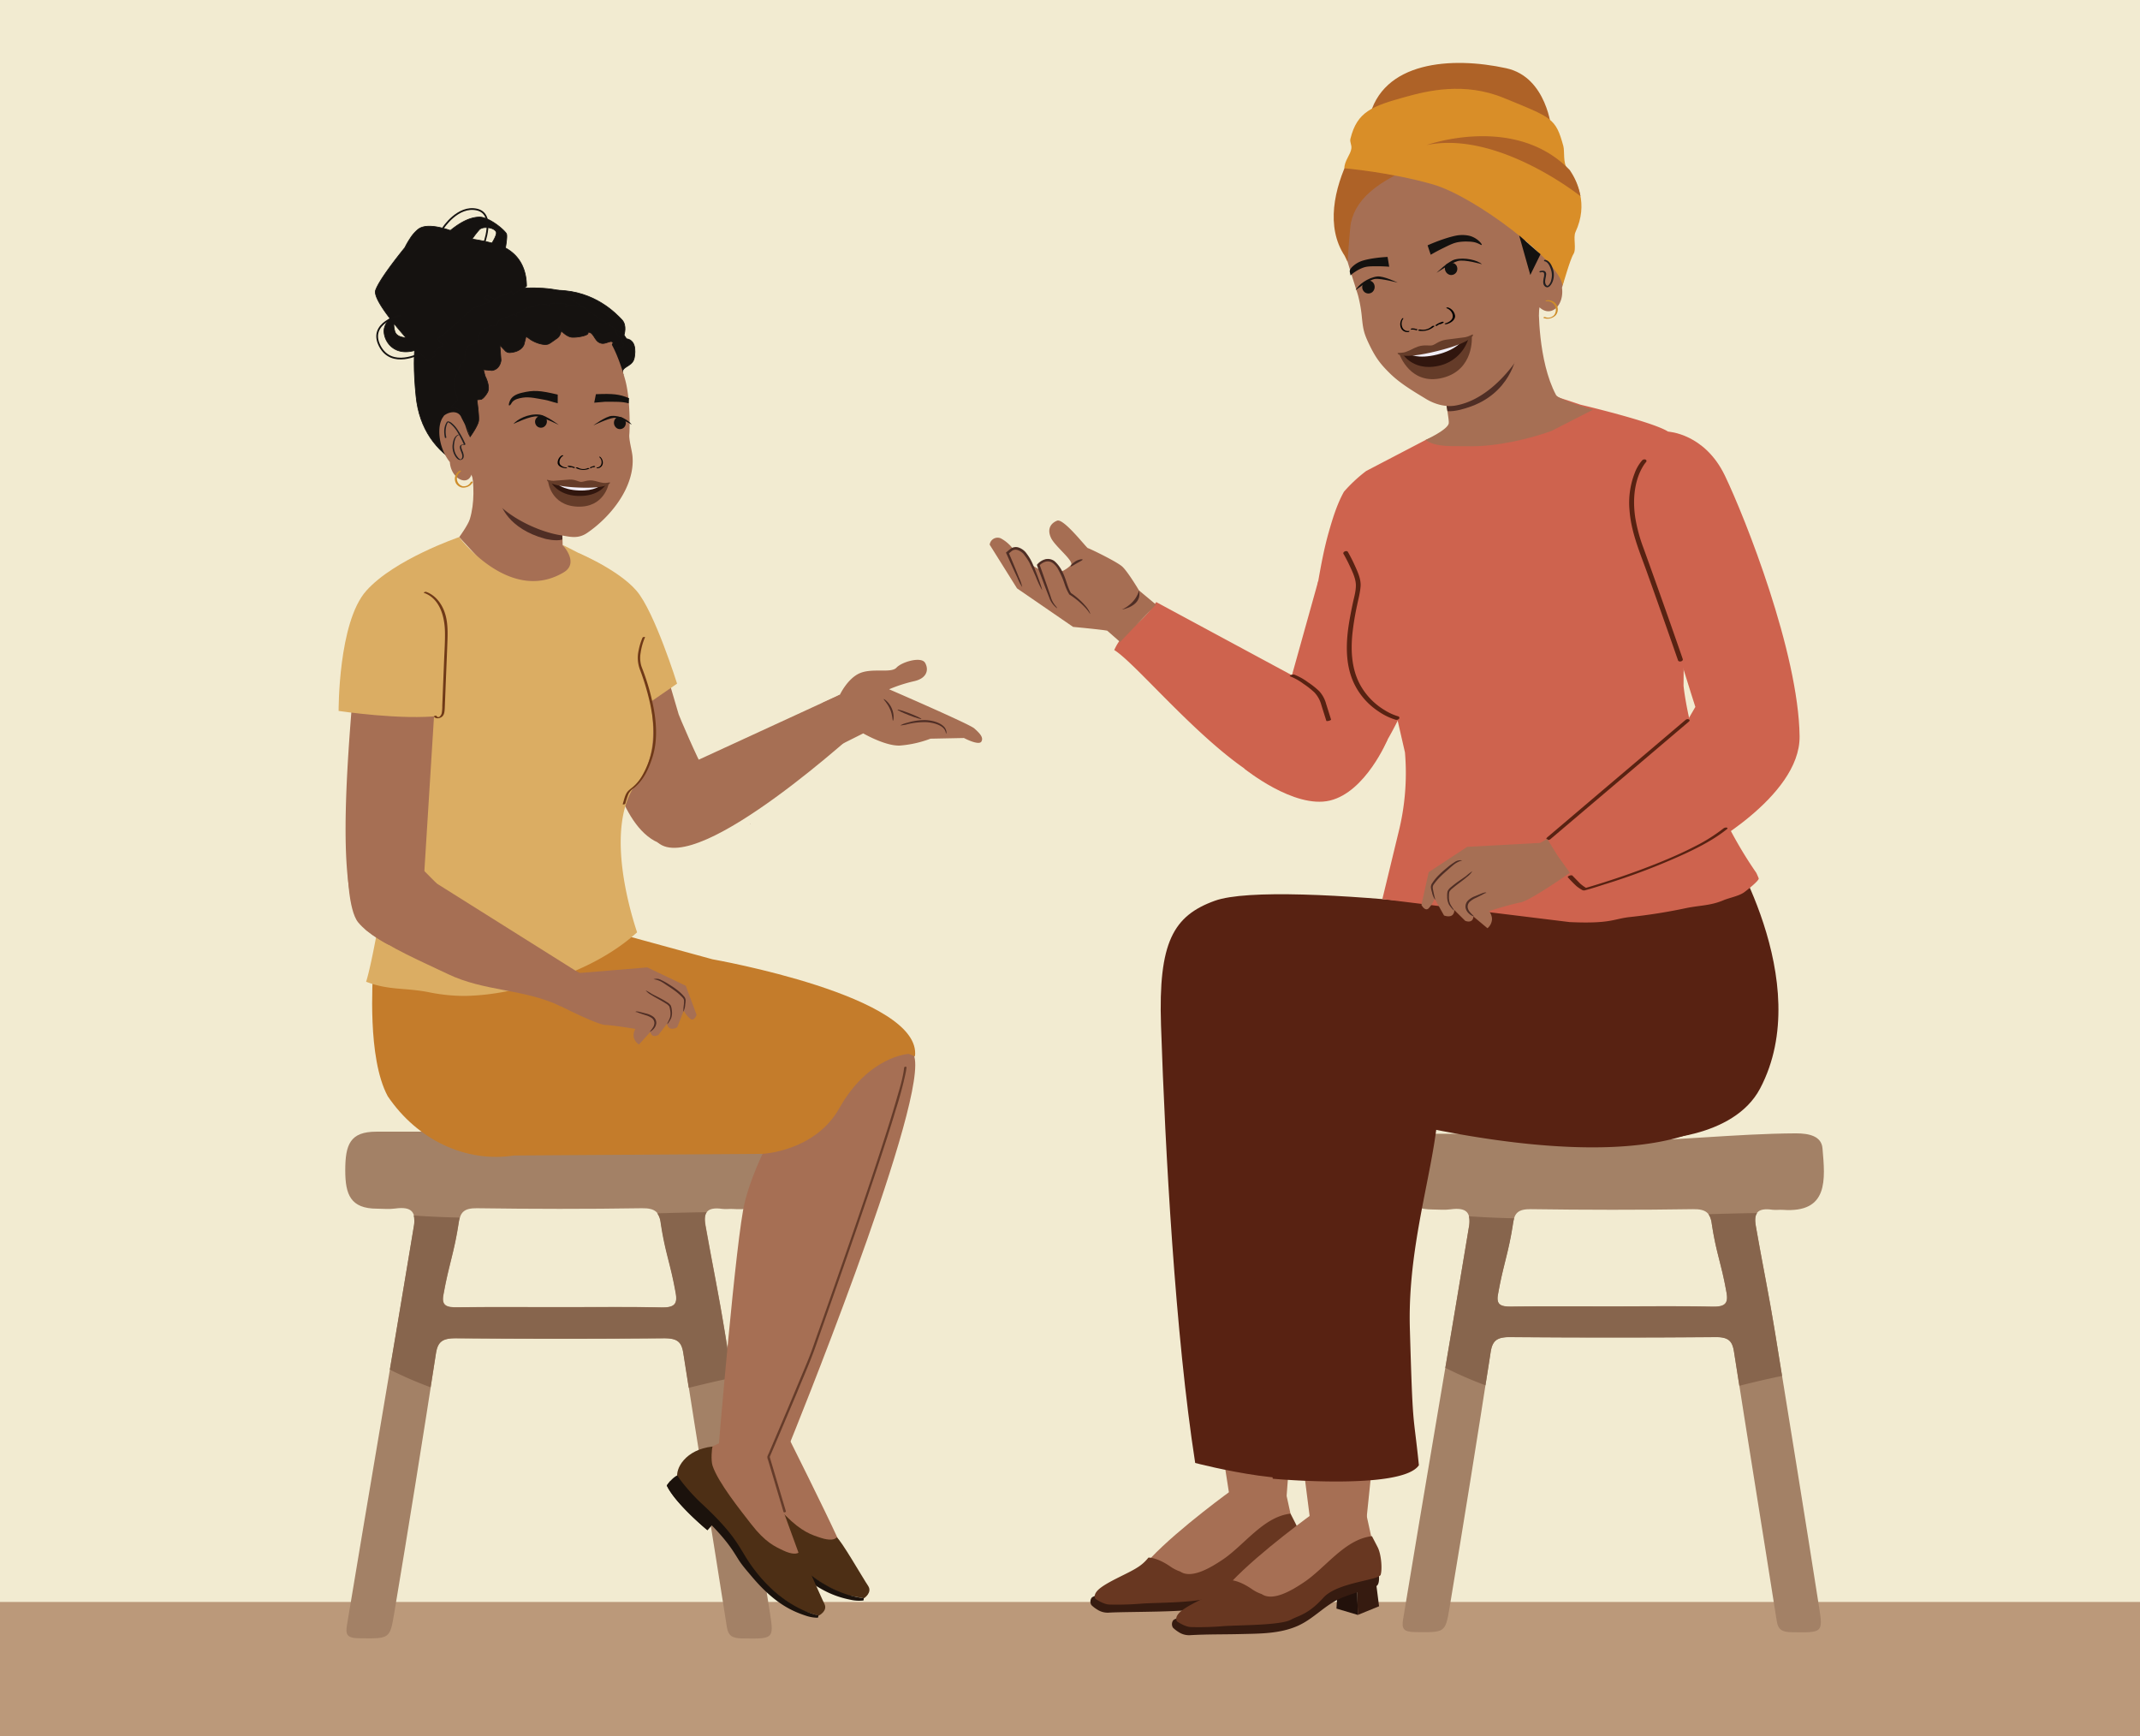 <svg xmlns="http://www.w3.org/2000/svg" viewBox="0 0 1303.15 1057.31"><defs><style>.cls-1{fill:#f2ebd1;}.cls-2{fill:#a66f54;}.cls-3{fill:#4f2e25;}.cls-10,.cls-4,.cls-9{fill:#151210;}.cls-10,.cls-11,.cls-4,.cls-9{stroke:#161311;stroke-miterlimit:10;}.cls-4{stroke-width:0.44px;}.cls-5{fill:#010101;}.cls-6{fill:#231f20;}.cls-7{fill:#13110f;}.cls-8{fill:#ce8d2a;}.cls-9{stroke-width:0.43px;}.cls-10{stroke-width:0.46px;}.cls-11{fill:none;stroke-width:1.06px;}.cls-12{fill:#653c29;}.cls-13{fill:#31160e;}.cls-14{fill:#f1eef7;}.cls-15{fill:#dbad63;}.cls-16{fill:#bb997a;}.cls-17{fill:#a38166;}.cls-18{fill:#87654d;}.cls-19{fill:#361b10;}.cls-20{fill:#4c2713;}.cls-21{fill:#683721;}.cls-22{fill:#22110b;}.cls-23{fill:#582212;}.cls-24{fill:#ce634e;}.cls-25{fill:#ae6227;}.cls-26{fill:#d98e28;}.cls-27{fill:#8e6528;}.cls-28{fill:#513835;}.cls-29{fill:#4d2f15;}.cls-30{fill:#1b120c;}.cls-31{fill:#c47c2b;}.cls-32{fill:#6f3917;}.cls-33{fill:#653c2a;}.cls-34{fill:#a66e53;}</style></defs><g id="Layer_11" data-name="Layer 11"><polyline class="cls-1" points="1313.23 1069.13 1313.23 -16.77 -10 -16.77 -10 1069.13"/><path class="cls-2" d="M340.64,282.52s2,45,2,49.42l15.82,14.67-6,8.74c-12.13,2.59-31.39,4.79-52-5.79l-20.81-22.49s5.33-7.33,6.43-10.88C292.22,296,283.66,271,283.66,271"/><path class="cls-3" d="M305,307s3.93,14.79,26.86,21.06c0,0,6.66,1.73,10.62.48l-.21-5.93Z"/><path class="cls-4" d="M380.71,283.1c-7.86-6.26-8.87-16.83-7.37-26.12,1.43-8.89-4.61-23,6.34-22,.21,0-3.53-7.87-.33-7-1.72-5.05,5.51-4.19,6.82-9.71.26-1.11,2.37-10.94-4.68-12-23.69-37-58.37-31.26-77.73-29.66-38,3.13-56.44,4.37-50.42,64.55,4,40.4,41.1,53.32,79.2,54.13,16.28.34,35.56,2,48.5-12Z"/><path class="cls-4" d="M308.41,142.39c-1-2.17-10.76-10.56-16.92-10.2-4.4.26-9.56,1.95-17.24,8.15-6.84-2.32-15.33-4.09-19.63-.69a23.6,23.6,0,0,0-4.6,5.14h0l-.06.12a49.84,49.84,0,0,0-3.41,5.88c-5.12,6.32-15.69,19.82-17.81,25.94-1.05,3,3.13,9.86,8.78,17.2a12.09,12.09,0,0,0-3.43,5.7c-1.54,5.75,4.28,18.58,19.82,13.37,3.88,4.18,6.62,7,6.62,7l4.6-3.5s-.32-.84-.86-2.29l5.61-4.17-3.61-3.49a30.87,30.87,0,0,1,4.2-3.19c5.46-4.33,11.44-10.48,16.73-15,2.44-2.1,8.76-3,11.29-5a11.45,11.45,0,0,0-3.83-1.89l2.05-1.59c2.17,1,4,1.9,4.58,2.29,2.23-1.71,7.88-3.15,10.09-4.89.35.64.7,1.28,1,1.95,2-1.61,6.24-3.31,8.24-4.93,0-9.86-3.87-18.48-12.83-23.31C308.42,147.3,308.9,143.46,308.41,142.39Zm-68,59.3a13.54,13.54,0,0,1-.54-4.78c2.39,3,4.93,5.94,7.38,8.73C244.36,205.48,241.25,204.61,240.39,201.69ZM302.26,142c-.14,1.66-1.51,4.14-2.67,6l-.71-.16a112,112,0,0,0-11.4-2.25,49.18,49.18,0,0,1,4.71-6.05C295.36,137.29,302.51,139.09,302.26,142Z"/><path class="cls-2" d="M361.56,203.33l.29.2a2.62,2.62,0,0,1-.28-.43Zm10.74,2.35a5.57,5.57,0,0,0,.51.44v-.19S372.3,205.44,372.3,205.68ZM302.63,306.29c9.94,10.45,27.16,17.82,38.67,19.62,5.64.89,10.53,2.52,16.32-1.44,14.54-9.93,29.28-28.4,27.51-46.86-.33-3.41-2.2-9.78-1.91-13,.34-3.77.65-21.94-2.55-33.46-3.89-14-8-21.06-8-21.06-.46-2.37,5.43-1.18,4.19-3.1l-1,0a1,1,0,0,1,.49,1,8,8,0,0,1-3.55-1.77v0c-1.55.68-3.08-.06-4.34-1.27,0,.24.24.71.5.72a5.19,5.19,0,0,1-4.08-1.5c0,.24.25.71.24.95a9.43,9.43,0,0,1-3.27-1.53c.22.31,6-.46,6-.3-1.54.2.21.75-1.05-.45l-1.25-.91c-1.29.21-1.26,1-2.27,0,.25.25-.65-2.61-.66-2.37-1.54,0-1.12-.13-2.38-.86,0,.23-4.23,1.44-4.24,1.68-1.28,0-1,1.16-2,.19.26.24.95-1,1.2-.73-1.54.21-2.14,1.19-3.4,0,.25.24-5-2.69-5-2.69-1.55.2-1.3.69-2.56-.28.5.49-7.1-.59-6.86-.11-1.28,0,2.36,4.76,1.34,4,0,.24-2.94-.77-2.94-.77-1.29.21.62,1.43-.39.46,0,.24.24,1,.5,1a5.3,5.3,0,0,1-4.87-.81c.51.48.75,1,1,1.2-1.28,0-2.31.19-3.57-.78,0,.23.49.95.75.95a5.08,5.08,0,0,1-4.1-.55c0,.23.5.72.75,1a3.66,3.66,0,0,1-3.07-.54l.75,1c-1,0-1.81.43-3.34-.07,0,.23.5.48.5.72a9.8,9.8,0,0,1-2.57-.29c0,.23.76.72.5.71-1,0-1.8.44-3.08-.06.25.24.5.72.75,1a6.85,6.85,0,0,1-3.07-.3,1.71,1.71,0,0,0,.49.95c-1,0-1.81.43-3.08-.06,0,.23.5.71.75,1a13.79,13.79,0,0,1-3.08-.07c0,.24.5.48.75.72a8.24,8.24,0,0,1-3.33-.3c0,.47.24.71.24,1-.77,0-1.28-.27-2.05-.28l-1.3.44c-3.69,4.64-13.38,13.87-13.38,13.87-8.09,6.19-8.48,17.24-8.32,21.72s5.33,22.54,5.33,22.54c-1.25-1.68-2.31-5.5-3-7.4-.73-1.67-1.87-3.55-2.6-5.22-2.24-3.82-7.4-2.75-10.27-.45l-.49.77c-4,5.24-3.13,18.53,4.05,27.52.66,10,10.61,15,13.15,7.66l1.32,3.94"/><path class="cls-5" d="M357.74,285.13a6.64,6.64,0,0,1-5.89-.42c-.37-.23-1.62,0-1.1.29a9.35,9.35,0,0,0,8,.45c.21-.1.18-.26-.09-.35a1.53,1.53,0,0,0-.95,0"/><path class="cls-5" d="M350,284.53a10.89,10.89,0,0,0-3.63-.91.86.86,0,0,0-.56.16c-.1.09-.13.21,0,.29a4.11,4.11,0,0,0,2,.47.75.75,0,0,0,.62-.23c.11-.16-.09-.27-.26-.27a3.23,3.23,0,0,1-1.6-.38l-.56.45a9.62,9.62,0,0,1,3.24.83.79.79,0,0,0,.67-.06c.13-.07.28-.25.08-.35"/><path class="cls-5" d="M345,284.63a5.13,5.13,0,0,1-3.9-1.76c-1.07-1.63,0-4.33,1.83-5.33.2-.11.1-.26-.1-.3a1.25,1.25,0,0,0-.79.14,5.15,5.15,0,0,0-2.46,4.64c.21,1.42,1.6,2.42,3.36,2.85a8.78,8.78,0,0,0,1.62.23c.23,0,.63-.05.74-.22s-.09-.24-.3-.25"/><path class="cls-5" d="M360.44,284.44a.18.18,0,0,1,.19-.26,1.82,1.82,0,0,0,1.15-.35l.38.46a5.28,5.28,0,0,0-2.31.77.42.42,0,0,1-.47-.08c-.1-.07-.2-.25-.05-.34"/><path class="cls-5" d="M359.33,284.64a5.71,5.71,0,0,1,2.58-.85.5.5,0,0,1,.4.17.2.2,0,0,1,0,.29"/><path class="cls-5" d="M363.49,284.67a3,3,0,0,0,2.57-1.7,4.05,4.05,0,0,0-1.08-4.56.17.17,0,0,1,.07-.3.56.56,0,0,1,.51.16,4.59,4.59,0,0,1,1.51,3.89,3.3,3.3,0,0,1-2.24,2.78,3.56,3.56,0,0,1-1.06.21c-.15,0-.41-.07-.48-.24s.07-.24.2-.24"/><path class="cls-6" d="M283.42,270.45a53.42,53.42,0,0,0-5-9.12,16.55,16.55,0,0,0-3.45-3.78,4.53,4.53,0,0,0-1.81-.93c-.77-.15-1.11.37-1.44,1-1.49,2.71-1.44,6-.77,9,.05.21.93,0,.87-.24a13.84,13.84,0,0,1,.06-7.2,7,7,0,0,1,1.15-2.38l-.67.21a1.51,1.51,0,0,1,.39.09,5.09,5.09,0,0,1,1.29.72,19.67,19.67,0,0,1,4.78,5.72,62.61,62.61,0,0,1,3.71,7.19c.11.23.95-.06.88-.23Z"/><path class="cls-7" d="M383.06,242.47c-5.87-2.47-9.76-2.86-20.23-2.42l0,.23c-.26,1.33-.11.59-.38,1.93l-.6,3c3.42-.19,5.94-.65,8.12-.58,4.12.11,8.89-.23,12.87,1C382.86,244.63,382.94,243.55,383.06,242.47Z"/><path class="cls-7" d="M339.62,240.48c0,1.35,0,.6,0,2,0,1,0,2.07,0,3.1-3.32-.83-5.71-1.76-7.86-2.11-4.26-.69-9.13-2-13.42-1.32-2.06.33-5,.88-6.46,2.75-.39.5-1.12,2.29-1.93,1.93-.34-.15.19-1.82.25-2,1.07-3.37,4-4.8,7.5-5.64,7.22-1.72,10.88-1.52,21.9,1.09"/><path class="cls-8" d="M279.7,286.74a5.69,5.69,0,0,0-2,7.6,5.6,5.6,0,0,0,3.5,2.52,5.8,5.8,0,0,0,2.45-.1,6.14,6.14,0,0,0,4.2-3.1c.31-.58-1-.51-1.2-.08a4.57,4.57,0,0,1-2.94,2.37,5.33,5.33,0,0,1-1.27.17h-.3a.75.75,0,0,1-.21,0,4.83,4.83,0,0,1-3.66-5.37,5,5,0,0,1,2.22-3.51c.21-.14.34-.4.1-.57a.93.93,0,0,0-.91.1Z"/><path class="cls-6" d="M283.26,270.49c-1.39,0-3.45.25-3.22,2.08s1.36,3.24,1.49,5a2.84,2.84,0,0,1-.17,1.26c-.13.32-.47.87-.72.9-.95.1-2-1.44-2.46-2.07a10.26,10.26,0,0,1-1.74-6.22c.13-2.07.57-5.57,2.8-6.5.57-.23,0-.34-.31-.2-2.18.9-2.9,3.33-3.21,5.48a10.67,10.67,0,0,0,.74,6.1c.69,1.59,2.41,4.5,4.57,3.61,1.89-.78,1.4-3.13.87-4.62a16.4,16.4,0,0,1-1-2.89,1.61,1.61,0,0,1,.13-1.1c.34-.53,1.1-.48,1.65-.48.19,0,1-.35.56-.36Z"/><path class="cls-7" d="M375.76,254.19a3.84,3.84,0,0,1,4.15.84A3.61,3.61,0,0,1,381,256.8a3.87,3.87,0,0,1-1,3.48,3.57,3.57,0,0,1-4.12.63,4,4,0,0,1-1.84-4.63,3.5,3.5,0,0,1,1.7-2.09"/><path class="cls-7" d="M361.29,259.07s7.41-5.5,11.14-5.79c5.44-.42,10.43,2.66,12.3,5.36,0,0-7.13-4.59-11-4.19C370.12,254.84,361.29,259.07,361.29,259.07Z"/><path class="cls-7" d="M331.31,253.42a3.88,3.88,0,0,0-4.19.67,3.78,3.78,0,0,0-1.16,1.72,3.86,3.86,0,0,0,.84,3.52,3.57,3.57,0,0,0,4.09.8,3.94,3.94,0,0,0,2-4.55,3.48,3.48,0,0,0-1.61-2.16"/><path class="cls-7" d="M340.28,258.75s-7.66-5.8-11.63-6.27c-7.15-.84-13.9,3.07-16,5.69,0,0,10.45-5.15,14.52-4.58C331.05,254.14,340.28,258.75,340.28,258.75Z"/><path class="cls-9" d="M373.33,208.9c.86,6.51,9.78,1.22,5-.47.66-3.13-3.76-4.51-3.56-7.71-.2.28-.33.5-.33.5s0-3.85-1.3-4.8-7-4-7-4l-1.78,1.29c0-.1.69-1.34-.19-2.12s-10.56-6.11-16.81-5.85c-.21,0-.41,0-.62,0l-2.62,1.29-.09.05.1-.05c.46-.27,1.46-.91,1-1.47a2.21,2.21,0,0,0-1.15-.54,21.72,21.72,0,0,0-3.77-.46v0h-.43l-.42,0v0a21.38,21.38,0,0,0-3.79.29,2.26,2.26,0,0,0-1.17.49c-.52.54.45,1.23.91,1.51l.1.06-.09-.05-2.57-1.41a6.2,6.2,0,0,0-.62-.06c-6.23-.53-16.11,4.38-17,5.13s-.33,2-.28,2.12l-1.72-1.36s-7.55,2.76-8.85,3.66a6.55,6.55,0,0,0-1.94,3.1s-2.3.79-3.11.5-5.11,1.84-6.92,4.32c-1.15,1.59-.78,3.12-1.37,4.53h0c-.33.79-.52,1.31-.52,1.31L286,210.11c-3.55,1.62-2.83,8.9-2.83,8.9-7.1,8.35-7.59,15.58-4.65,23.45,1.13,3-7.51,5.87-2,5.87s9.8,17.55,9.8,17.55,4.87-6.7,5.16-9.85-1.05-12.55-1.05-12.55l2.69-.33s1.65-.63,3.7-4.16-1.43-10-1.43-10l-1-3.87,5.23.48c5.07-.77,5.48-6.24,5.48-6.24l-.69-9.15,3,3.13a3.73,3.73,0,0,0,2.89,1.37c7.86-.43,8.89-5.29,8.89-5.29l1.15-4.58,2,1.37c2.06,1.77,8.44,4.56,11.75,3.22.87-.35,4.55-3.07,5.14-3.44,2.14-1.49,2.51-4.4,2.57-5.49-.3-.3-.58-.68-.87-1-1.09-1.24-1.64-.74-.54.51,1.88,2.14,5.09,5.16,8,5.35s8.8-.86,9.57-2.13c.51-.85-.37-1,.65-.91a3.32,3.32,0,0,1,2.19,1.37c1.3,1.56,2.15,3.82,4,4.81,2.69,1.45,4.36,0,7.1-.54A1.29,1.29,0,0,1,373.33,208.9Z"/><path class="cls-10" d="M380,204s2-5.86-1.35-9.33-16.15-17.37-38.69-17.88Z"/><path class="cls-11" d="M256,215.21s-17.58,9.53-24.77-4.61S244,191.93,244,191.93"/><path class="cls-11" d="M269.72,139s9-14.08,20.74-11.37,3.83,21.89,3.83,21.89"/><path class="cls-12" d="M352.16,294.91c-7-.29-18.37-1.63-18.37-1.63s1.52,14.54,17.8,15.23,19-13.68,19-13.68S359.19,295.21,352.16,294.91Z"/><path class="cls-13" d="M352.23,294.91c-3.34-.14-16.77-1.29-16.77-1.29s4.12,7.86,16.2,8.37c13.1.55,17.26-6.85,17.26-6.85Z"/><path class="cls-14" d="M352.35,295.44c-3.33-.14-13.47-1.15-13.47-1.15s3.5,3.95,13.51,4.37,13.36-3.13,13.36-3.13Z"/><path class="cls-12" d="M371.39,293.79c-.35-.11-2.33.48-4,.26-2.75-.36-4.45-1.19-6.45-1.43-3.4-.42-5.63.89-7.12.83s-3.6-1.56-7-1.43c-2,.08-7,.63-9.77.76-1.67.08-3.58-.68-3.94-.6s.3,3.91,19,4.7S371.88,293.94,371.39,293.79Z"/><path class="cls-2" d="M375.43,351.35c7.69,4.23,15.45,12.88,20.84,25.78l17,57.85c-.1.12,11.32,27,15.63,34.22,1,1.65,3.12-1.15,2.74.73-.45,2.24-1.34,6-3.09,12.48-2.74,10.12-20.51,21.94-20.4,32.67-27.83-3-36.48-50.43-41.35-64.07l-1.74,5.22c-.72-12.4-.94-24.83-.75-37.26.4-26.39,12.7-60.81-11.89-79.71Z"/><path class="cls-15" d="M389.37,432.11l22.93-15.82s-13.68-43.81-24.74-56.61-35.15-22.89-35.15-22.89S368,367.12,365,381.88,389.37,432.11,389.37,432.11Z"/><polyline class="cls-16" points="-10 1069.13 1313.23 1069.13 1313.23 975.49 -10 975.49"/><path class="cls-17" d="M340.75,693.68c37.92,0,75.84-4.65,113.76-4.84,8.22,0,15.79,1.72,16.44,9.22,1.65,19.32,4,40.2-24.55,38.13-2.17-.15-4.42.24-6.55-.06-9.94-1.42-11.47,2.78-10.16,10.2,4.24,24,8.12,42.37,12,66.43,9.15,56.58,18.36,113.15,27.22,169.76,2.45,15.61,1.93,15.47-17.1,15.17-5.87-.09-8.34-1.63-9.16-6.82-8.74-55.68-17.83-111.32-26.5-167-1-6.5-3.37-9-11.48-9q-63.43.54-126.88,0c-8.33-.07-11.18,2.11-12.29,9.29Q253.23,903.51,240,982.71c-2.57,15.5-2.94,15.12-21.41,14.89-7.4-.09-8.24-2.33-7.31-8C225,906.85,238.31,829.73,252,747c1.4-8.49-.75-12.55-11.45-11.07-3.56.5-7.28.09-10.93.08-16.18,0-19.36-8.62-19.38-23.23,0-15.9,2.94-23.65,18.94-23.66q55.77,0,111.56,0Zm62.07,102.41c8.19.18,9.88-2.32,8.73-8.79-3.33-18.69-6.32-24-9.13-42.74-.94-6.22-3.24-8.95-11.54-8.82-33.49.53-67,.47-100.49,0-7.66-.09-10,2.39-10.92,8.26-2.94,19.38-6,25.3-9.43,44.62-1.1,6.25,1.78,7.47,8.25,7.39,21.12-.27,42.24-.1,63.36-.1C362,795.94,382.44,795.63,402.82,796.09Z"/><path class="cls-18" d="M441.61,812.84q2.11,13.1,4.24,26.19c-8.86,1.79-17.66,3.89-26.45,6.07q-1.66-10.58-3.33-21.15c-1-6.5-3.37-9-11.49-9q-63.43.54-126.87,0c-8.33-.07-11.18,2.11-12.29,9.29q-1.59,10.28-3.21,20.53A236.49,236.49,0,0,1,237.37,834c4.83-28.6,9.67-57.41,14.56-86.94a16.7,16.7,0,0,0,0-6.88q8.68.6,17.37.93c3.55.14,7.1.24,10.66.33a17.12,17.12,0,0,0-.61,2.7c-2.94,19.38-6,25.3-9.44,44.62-1.1,6.25,1.79,7.47,8.26,7.39,21.11-.27,42.24-.1,63.36-.1,20.39,0,40.79-.31,61.17.15,8.19.19,9.88-2.31,8.72-8.79-3.32-18.69-6.32-24-9.13-42.74a12.11,12.11,0,0,0-2.08-5.82c10.05-.31,20.09-.57,30.13-.69-1.36,1.81-1.41,4.66-.77,8.28C433.85,770.42,437.72,788.78,441.61,812.84Z"/><polygon class="cls-2" points="783.43 911.69 787.29 860.37 740.96 861.48 748.52 909.87 783.43 911.69"/><polygon class="cls-2" points="832.19 924.5 837.53 872.79 791.21 873.9 797.67 924.5 832.19 924.5"/><path class="cls-2" d="M751.08,906.69s-33,23.7-50.42,42.13h0s8.63,19.37,19.05,18.08,67.55-38.77,67.55-38.77l-4.65-21.2Z"/><polygon class="cls-19" points="764.24 965.8 777.25 969.66 776.41 931.61 765.8 939.13 764.24 965.8"/><polygon class="cls-20" points="776.28 930.55 777.25 969.66 790.18 964.39 785.99 931.61 776.28 930.55"/><path class="cls-19" d="M668.08,980.07a11.53,11.53,0,0,0,7,1.93c12-.71,49.69-.08,57.74-3,11.74-4.23,10-1.63,21.31-11.78,11.13-10,30.29-12.55,34.51-15.13s-1.64-21.57-1.64-21.57-.47-3.8-3.82-3.09l-.54.07-10.11,10.61-27.91,16.3-15.83,16.45-31.74.48-25.52-1.16s-5.78,1.65-6.74,2.71a4,4,0,0,0-.17,4.51A18.5,18.5,0,0,0,668.08,980.07Z"/><path class="cls-21" d="M785.85,921.72c-16.59,1.84-28.25,19.4-41.68,28.25-6,3.95-18.37,11.87-25.46,7a23.65,23.65,0,0,1-6.2-3.17c-8.39-5.71-13.18-5.31-13.18-5.31a25.85,25.85,0,0,1-7.05,6.21c-5,3.24-15.89,7.64-21.73,11.92s-3.44,7-3.44,7,4.72,3.35,8.45,3.45a182.29,182.29,0,0,0,19.36-.54c8.71-.7,35.09-.41,41.48-3.92,4.71-2.59,10.5-3.09,19.85-13.45,8.57-9.48,33.85-10.52,34.87-14s.39-12.3-1.84-16.71C789,927.83,786.43,922.83,785.85,921.72Z"/><path class="cls-2" d="M800.32,921.06s-33,23.7-50.42,42.13h0s8.63,19.38,19.05,18.08S836.5,942.5,836.5,942.5l-4.65-21.2Z"/><polygon class="cls-22" points="813.84 979.52 826.85 983.39 826 945.33 815.4 952.86 813.84 979.52"/><polygon class="cls-19" points="825.87 944.27 826.85 983.39 839.78 978.12 835.59 945.33 825.87 944.27"/><path class="cls-19" d="M717.68,993.8a11.42,11.42,0,0,0,7,1.92c10.29-.6,20.64-.42,30.94-.68,11.68-.29,23.58-.15,34.5-4.93,9.9-4.34,16.62-12.75,26.58-17a120.59,120.59,0,0,1,13.2-4.48c2.72-.8,5.9-1.35,8.34-2.85,4.22-2.58-1.63-21.57-1.63-21.57s-.47-3.79-3.83-3.09l-.53.07-10.12,10.61-27.9,16.3L778.43,984.6l-31.73.49-25.53-1.16s-5.78,1.65-6.73,2.7a4.06,4.06,0,0,0-.17,4.52A19,19,0,0,0,717.68,993.8Z"/><path class="cls-21" d="M835.45,935.44c-16.6,1.85-28.26,19.41-41.69,28.25-6,4-18.36,11.87-25.45,7a23.57,23.57,0,0,1-6.2-3.18c-8.4-5.7-13.19-5.3-13.19-5.3a25.84,25.84,0,0,1-7,6.21c-5,3.24-15.88,7.63-21.72,11.91s-3.45,7-3.45,7,4.72,3.35,8.46,3.45a178.67,178.67,0,0,0,19.35-.53c8.72-.7,35.1-.41,41.48-3.92,4.72-2.6,10.51-3.1,19.86-13.45,8.57-9.48,33.85-10.52,34.87-14s.39-12.31-1.84-16.72Z"/><path class="cls-17" d="M981.75,694.9c37.3,0,74.59-4.57,111.88-4.76,8.09,0,15.54,1.7,16.17,9.07,1.63,19,3.92,39.54-24.14,37.51-2.14-.16-4.35.23-6.44-.07-9.77-1.39-11.28,2.74-10,10,4.16,23.62,8,41.68,11.8,65.34,9,55.65,18.06,111.28,26.77,167,2.41,15.36,1.9,15.22-16.82,14.93-5.77-.09-8.21-1.61-9-6.71-8.6-54.76-17.53-109.48-26.06-164.25-1-6.39-3.31-8.89-11.3-8.82q-62.38.52-124.78,0c-8.19-.07-11,2.07-12.09,9.13q-12.07,78-25.07,155.91c-2.52,15.25-2.89,14.87-21.06,14.65-7.27-.1-8.1-2.29-7.19-7.84,13.44-81.42,26.58-157.27,40.05-238.69,1.38-8.34-.73-12.34-11.26-10.88-3.5.49-7.16.09-10.75.08-15.91,0-19-8.48-19.06-22.85,0-15.64,2.89-23.26,18.62-23.27q54.87,0,109.73,0Zm61,100.72c8.06.19,9.71-2.27,8.58-8.64-3.27-18.38-6.22-23.59-9-42-.92-6.11-3.18-8.8-11.35-8.67-32.93.52-65.89.46-98.83,0-7.54-.09-9.86,2.35-10.74,8.13-2.89,19.06-5.93,24.87-9.28,43.88-1.08,6.15,1.76,7.34,8.12,7.26,20.77-.26,41.54-.1,62.31-.1C1002.69,795.47,1022.76,795.17,1042.8,795.62Z"/><path class="cls-18" d="M1081,812.1l4.17,25.76c-8.71,1.76-17.37,3.82-26,6q-1.63-10.4-3.27-20.8c-1-6.4-3.31-8.89-11.3-8.82q-62.38.52-124.78,0c-8.2-.07-11,2.07-12.09,9.13-1,6.73-2.11,13.46-3.16,20.19a234.63,234.63,0,0,1-24.43-10.64c4.75-28.14,9.52-56.47,14.32-85.52a16.49,16.49,0,0,0,.05-6.76c5.68.39,11.38.69,17.07.91,3.5.14,7,.24,10.49.32a17.92,17.92,0,0,0-.6,2.67c-2.89,19.06-5.93,24.87-9.28,43.88-1.08,6.15,1.76,7.34,8.12,7.26,20.77-.26,41.54-.1,62.31-.1,20.06,0,40.12-.3,60.17.15,8.06.19,9.71-2.27,8.58-8.64-3.27-18.38-6.22-23.59-9-42a12,12,0,0,0-2-5.72c9.88-.31,19.76-.56,29.64-.68-1.35,1.78-1.39,4.58-.76,8.14C1073.31,770.38,1077.13,788.44,1081,812.1Z"/><path class="cls-23" d="M1050.11,510.83s56.12,86.76,21.7,152c-16.41,31.05-65.49,31-65.49,31L956,630.49V525.78Z"/><path class="cls-23" d="M707,624.35c2.54,76.27,8.7,188.65,20.81,266.5,0,0,74.77,19.64,83.46,2.58,0,0,6.52-131.79,35.42-225.27,25.45-82.32,179.87-88.6,160.27-96.06-30.87-11.75-228.92-37.38-267.17-23.6C714.43,557.65,705.33,573.79,707,624.35Z"/><path class="cls-23" d="M759.26,656.28c-.41-4.92-1.08-9.8-1.92-14.63a209.75,209.75,0,0,0-8.38-32,218.62,218.62,0,0,0-13.37-31,183.88,183.88,0,0,0-11.83-19.47c96.45-15.94,294.33,7.26,294.33,7.26s72.92,23,51.68,86.93C1041.62,738,832.15,683,760.27,656.66Z"/><path class="cls-23" d="M745.54,562a123.38,123.38,0,0,1,25.94,4.25,74.45,74.45,0,0,1-1.28-13.34q2.67-2.19,5.58-4.44A166.28,166.28,0,0,1,799,563.7a206.89,206.89,0,0,1,24.14,22,189.14,189.14,0,0,1,19.86,25c1.67,2.53,25.75,5.11,27.29,7.75-.28,0-1.18,15.18-1.45,15.21,21.8,41.18-12.45,102.12-10.31,175.37,1.87,64.31,2,49,5.5,83.2-10.29,15.45-89,8.22-89,8.22C765,801.16,745.54,562,745.54,562Z"/><path class="cls-24" d="M818.27,476.67a43.88,43.88,0,0,0-3.38-19.17,92.61,92.61,0,0,0-8.78-16.09,86.1,86.1,0,0,0-12.35-14.91,35.32,35.32,0,0,0-9.43-6.73l18.37-65.83,56.57,66.82S841,468.12,818.69,481.41c-.37.22-.75.42-1.13.63A38.3,38.3,0,0,0,818.27,476.67Z"/><path class="cls-24" d="M704.09,366.63l87.18,47,1.58-1.49c2.55,3.66,4,8.18,5,12.43a91,91,0,0,1,2.37,18.89,85.25,85.25,0,0,1-1.06,17.41,42.08,42.08,0,0,1-7.91,18.1,37.28,37.28,0,0,1-2.45,2.86c-36.62-3.26-93.71-75.79-110.28-86C684.36,382.82,692.7,383.13,704.09,366.63Z"/><path class="cls-1" d="M585,911.27l-.2-.15c-.38-.29-.16-1.12.48-1.84l3.83-4.27c.65-.72,1.48-1.07,1.86-.78l.2.16c.38.29.16,1.12-.48,1.84l-3.83,4.27C586.21,911.21,585.38,911.56,585,911.27Z"/><path class="cls-1" d="M591.27,913.7l-.34-.26c-.34-.27-.14-1,.44-1.66l2.73-3c.58-.64,1.33-1,1.67-.69l.34.26c.34.26.14,1-.43,1.65l-2.74,3C592.36,913.65,591.61,914,591.27,913.7Z"/><path class="cls-1" d="M596.47,916.54l-.4-.31c-.39-.31-.24-1.09.34-1.74l2.74-3c.58-.65,1.38-.92,1.78-.61l.39.31c.4.31.24,1.1-.34,1.74l-2.74,3C597.66,916.58,596.86,916.85,596.47,916.54Z"/><path class="cls-24" d="M855.55,458.17l-6-26.12-.92-.45c-.61-1-1.73-3-3.29-2.74-7.15,1.1-13.12-1.79-17.9-6.39s-9-9.21-13.86-13.53c-5.51-5-11.6-9.32-18.33-11.85.75-4.65,1.39-9.36,1.93-14,4.39-18.87,6.59-40.16,11.89-58.79,2.31-8.14,5-17.11,9.33-24.88a90.5,90.5,0,0,1,13.54-12.62l36.19-18.89,17.74-7.81,44.77-24.19,31.86,10.53s44.22,10.43,53.3,16.4c11.11,7.28,9.39,154.72,9.39,154.72s5.33,57.52,44.22,113.82c.26.37,1.37,3,1.54,3.46.5,1.33-7.68,7.67-8.76,8.45-3.35,2.43-9.12,3.37-12.93,5-7.75,3.25-14.4,3-22.6,4.71a337.63,337.63,0,0,1-33.73,5.38c-10.57,1.07-11.46,4.27-37.14,3.11l-114-14,9.77-40.38A148.52,148.52,0,0,0,855.55,458.17Z"/><path class="cls-2" d="M937.05,186.53s-.69,33,10.49,54c1.56,2.94,22.53,8.95,22.53,8.95l-25.3,12.94c-12.26,4.46-33.3,9.82-51.38,9.3-7.9-.23-19,.94-25.28-3.83h0s13.78-6.32,14.12-10.23-6.09-36-6.09-36"/><path class="cls-3" d="M880.88,247.13s6.79-5,11.23-6.86,12.36-2.61,31.23-23.71c0,0-3.35,23.41-29.81,31.7,0,0-7.38,2.62-12.12,2.09Z"/><path class="cls-2" d="M839.92,111.34a2.78,2.78,0,0,1-.2.52l.26-.27Zm-11.4,5.38,0,.21c.16-.19.32-.39.45-.58C829,116.1,828.52,116.72,828.52,116.72Zm108.39,74.87.57-4.47c6.94,6.55,15.11-1.08,13.7-11.93,2-5.9,2.68-24.51-2.74-29.26l-.68-.71c-3.55-1.85-9.29-1.91-10.87,2.64-.43,1.93.61,4.07.17,6-.37,2.19-2.55,6.6-3.53,8.65,0,0-3.62-10-4.39-14.79s-7.07-17.88-17-22.79c0,0-3.4-16.85-8.32-21l-1.48-.21c-.82.18-1.31.55-2.12.73-.06-.25.16-.56,0-1.06a9.07,9.07,0,0,1-3.5,1c.22-.31.71-.68.66-.93a14.67,14.67,0,0,1-3.28.72c.22-.31.66-.94.6-1.19-1.25.8-2.18.48-3.27.72a1.89,1.89,0,0,0,.32-1.12,7.48,7.48,0,0,1-3.22,1c.22-.31.38-.87.6-1.18-1.25.8-2.18.47-3.27.71-.28.06.43-.62.38-.87a10.44,10.44,0,0,1-2.68.85c-.05-.25.44-.62.38-.87-1.53.86-2.45.54-3.54.78l.59-1.18a3.92,3.92,0,0,1-3.16,1.21c.22-.31.65-.93.6-1.18a5.55,5.55,0,0,1-4.26,1.46c.27-.06.65-.93.6-1.18-1.15,1.3-2.29,1.29-3.66,1.59.22-.31.38-.87.82-1.5-1.42,1.37-3.22,2.29-5,1.89.27-.06.38-.87.33-1.12-.88,1.24.9-.46-.52-.41,0,0-2.92,1.69-3,1.44-.93,1,2-4.88.59-4.58.16-.57-7.74,2.18-7.3,1.56-1.14,1.3-1,.72-2.67.83,0,0-5,4.24-4.8,3.93-1.09,1.55-1.94.64-3.63.74.22-.31,1.22.84,1.44.53-.88,1.24-.79-.09-2.16.21,0-.25-4.82-.66-4.87-.91-1.2,1.06-.73,1.07-2.37,1.43,0-.26-.42,3-.2,2.67-.87,1.24-1,.41-2.42.46l-1.15,1.22c-1.09,1.56.66.6-1,.71,0-.18,6.33-.57,6.51-1a10.42,10.42,0,0,1-3.18,2.32c0-.25.11-.81.06-1.06a5.64,5.64,0,0,1-4,2.46c.27-.06.43-.63.38-.88-1.09,1.56-2.56,2.67-4.37,2.27v0a8.7,8.7,0,0,1-3.42,2.63,1.09,1.09,0,0,1,.32-1.12l-1.09.24c-.93,2.31-1.9,4.36-1.9,7,0,0-6.41,16.45-4.11,25.66s7.45,24.65,8.6,28.6a81.06,81.06,0,0,1,2.25,12.66c.83,8.29,1.26,10.43,5,18.1,3.66,7.42,6.53,11.2,12.48,17,6.2,6,14.2,10.7,21.82,15.33,5,3,11.55,5,17.67,3.93,17.09-2.91,31.36-18,39.77-31.29"/><path class="cls-25" d="M822.62,135.74c3.43-16.05,18.63-27.85,52.22-39.61s63.34-5,63.34-5c-26.87-45.93-76.66-33.33-87.84-30.88s-54.61,60.42-31.52,95.49l1.78,3.67S822,138.65,822.62,135.74Z"/><path class="cls-25" d="M944.8,78.89S942.16,47,917.27,41.56c-33.24-7.28-75.79-4.4-83.6,30.66Z"/><path class="cls-26" d="M958.14,154.72c2-3.07-.29-10.09,1.24-13.39,8-17.29,1.23-31-5-38.71-2.69-3.35-1.5-10.51-2.4-13.76-4.71-17.06-6.81-17.16-36.35-29.26-24-9.84-46.53-4.24-59.49-.67-20.74,5.71-29.7,9.05-33.79,25.53-.53,2.15.85,3.49.56,6-.41,3.55-4.3,7.58-4.25,12,0,0,28.09,2.41,53.91,9.83s77.43,46.77,78.92,61.62C951.59,174.35,956,158.11,958.14,154.72Z"/><path class="cls-25" d="M962.44,119.48s-50.29-40.2-93.68-31.14c0,0,53.84-19.36,87.18,15.26l.93,1.47a39,39,0,0,1,5.19,12.63Z"/><path class="cls-8" d="M941.65,183.45a5.25,5.25,0,0,1,5.11,7.81,6.24,6.24,0,0,1-.46.68h0l-.11.11a5.84,5.84,0,0,1-.9.67,4.69,4.69,0,0,1-4.39.35,1,1,0,0,0-.83.13c-.14.08-.38.3-.12.41a6.61,6.61,0,0,0,5.09-.1,6.79,6.79,0,0,0,2.34-1.57,5.57,5.57,0,0,0-.66-7.68,6.34,6.34,0,0,0-4.89-1.39c-.17,0-.67.15-.68.37s.33.23.5.21Z"/><path class="cls-7" d="M925.09,143.39l6.79,24.06,6.21-12.64S928.83,146.62,925.09,143.39Z"/><path class="cls-6" d="M938.07,165.84c.79-.16,1.9-.36,2.18.63a6.06,6.06,0,0,1-.18,2.57c-.31,1.79-.82,4.17.88,5.45,2.24,1.69,4.14-1.78,4.69-3.48a11.36,11.36,0,0,0,.08-6.92c-.73-2.38-2-5.32-4.73-5.86-.57-.12-1.18.69-.4.85,2.18.44,3.27,3.2,3.87,5.07a10.7,10.7,0,0,1,.18,6.29,6.13,6.13,0,0,1-1.91,3.44c-.72.49-1.4-.49-1.61-1.11-.57-1.71.23-3.63.37-5.35a2.39,2.39,0,0,0-.59-2.12c-.83-.68-2.1-.45-3-.26-.74.16-.51,1,.22.8Z"/><path class="cls-5" d="M865,200.67a8,8,0,0,0,7-2c.39-.37,1.94-.43,1.4.09a11.24,11.24,0,0,1-9.58,2.57c-.29-.08-.29-.28,0-.46a1.78,1.78,0,0,1,1.16-.2"/><path class="cls-5" d="M874.14,198a13,13,0,0,1,4.14-2.05,1.1,1.1,0,0,1,.72.06c.15.09.21.24.07.37a4.9,4.9,0,0,1-2.29,1.07.89.89,0,0,1-.8-.12c-.18-.18,0-.36.24-.4a3.85,3.85,0,0,0,1.84-.88l.79.43a11.56,11.56,0,0,0-3.7,1.84,1,1,0,0,1-.83.09c-.18-.06-.4-.24-.18-.41"/><path class="cls-5" d="M880.19,196.87c1.76-.43,3.67-1.66,4.25-3.17.88-2.29-1-5.19-3.53-6-.27-.08-.18-.29.05-.4a1.53,1.53,0,0,1,1,0,6.26,6.26,0,0,1,4.11,5c.11,1.82-1.31,3.41-3.32,4.39a9.84,9.84,0,0,1-1.9.7c-.27.06-.77.09-1-.09s.05-.33.3-.39"/><path class="cls-5" d="M861.54,200.49a.24.24,0,0,0-.3-.28,2.16,2.16,0,0,1-1.47-.15l-.34.67a6.45,6.45,0,0,1,3,.38.5.5,0,0,0,.54-.21c.1-.12.17-.37,0-.45"/><path class="cls-5" d="M862.93,200.45a7.26,7.26,0,0,0-3.34-.41.62.62,0,0,0-.43.32.26.26,0,0,0,.09.36"/><path class="cls-5" d="M857.91,201.54a3.73,3.73,0,0,1-3.54-1.47,5.29,5.29,0,0,1,.14-6,.21.21,0,0,0-.16-.35.72.72,0,0,0-.58.33,5.93,5.93,0,0,0-.82,5.21,4.16,4.16,0,0,0,3.42,2.91,4.3,4.3,0,0,0,1.34,0c.17,0,.47-.18.51-.41s-.14-.29-.31-.25"/><path class="cls-7" d="M834.39,171a4.35,4.35,0,0,0-4.3,1.71,4.28,4.28,0,0,0-.57,2,4,4,0,0,0,1.72,3.39,3.74,3.74,0,0,0,4.37-.19,4.15,4.15,0,0,0,1-5.14,3.69,3.69,0,0,0-2.18-1.81"/><path class="cls-7" d="M851.13,172.1s-8.65-4.19-12.5-3.74c-5.62.66-11.74,5.2-13.09,8.36,0,0,8-6.53,12-6.88C841.29,169.51,851.13,172.1,851.13,172.1Z"/><path class="cls-7" d="M880.48,161.15a5.24,5.24,0,0,1,5-.77,3.84,3.84,0,0,1,1.55,1.54,4,4,0,0,1-.15,3.79,3.74,3.74,0,0,1-4,1.66,4.14,4.14,0,0,1-3-4.27c0-.32-.41-.83.67-1.73"/><path class="cls-7" d="M874.79,166.15S882,159,886,158c5.94-1.49,13.85.45,16.41,2.89,0,0-10.54-3.1-14.7-1.94C883.76,160.07,874.79,166.15,874.79,166.15Z"/><path class="cls-7" d="M822.33,167.77a2.22,2.22,0,0,0,0-.45c-.11-.45-.22-.9-.31-1.35a3.54,3.54,0,0,0-.15-.92v0a6.46,6.46,0,0,0,.4-1.14,11.92,11.92,0,0,1,1-1.24,15.85,15.85,0,0,1,4.89-3.34c2.15-1,8.33-2.45,16.8-2.88l.57,3.39c.14.86.29,1.72.42,2.58-3-.24-5.54-.29-7.45-.28-4,0-6.11.05-8.33.82a22.3,22.3,0,0,0-4.94,2.54,13.81,13.81,0,0,0-2.49,1.93C822.55,167.52,822.44,167.64,822.33,167.77Z"/><path class="cls-7" d="M869.33,149.39c.35,1.08.71,2.17,1.07,3.26l.84,2.48c3-1.76,5.64-3.11,7.64-4.09,4.23-2.08,6.39-3.12,9.09-3.59a29.29,29.29,0,0,1,6.41-.32,17.08,17.08,0,0,1,3.56.4c2.62.64,4,1.87,4.32,1.62s-.68-1.39-.78-1.51a13.77,13.77,0,0,0-6.45-4,19.79,19.79,0,0,0-6.75-.41c-2.72.27-9.9,2.16-18.95,6.16"/><path class="cls-24" d="M1015.78,262.84s22.18,1,34.57,26.75,44.87,107.85,45.51,158.75c.47,37.41-61.08,69.79-61.08,69.79l-44.71-14.6,42.31-73.07s-15.87-49.35-21.19-71S1015.78,262.84,1015.78,262.84Z"/><line class="cls-27" x1="884.18" y1="388.84" x2="884.26" y2="390.08"/><path class="cls-12" d="M874.53,211.53c8.38-2.08,21.72-6.42,21.72-6.42s1.57,20.19-17.86,25S852.32,216,852.32,216,866.15,213.6,874.53,211.53Z"/><path class="cls-13" d="M874.45,211.55c4-1,19.87-5.64,19.87-5.64a24.21,24.21,0,0,1-17.54,16.68c-15.63,3.87-22.36-6.66-22.36-6.66Z"/><path class="cls-14" d="M874.42,212.19c4-1,15.94-4.66,15.94-4.66s-3.28,5.43-15.24,8.39-16.79-.33-16.79-.33Z"/><path class="cls-12" d="M851.14,215c.4-.21,2.91,0,4.84-.68,3.23-1.1,5.08-2.48,7.42-3.25,4-1.33,7-.36,8.77-.8s4-2.69,8.12-3.38c2.44-.41,8.57-1,11.93-1.54,2-.32,4.15-1.67,4.6-1.67.63,0,.55,4.6-21.74,10.12S850.59,215.27,851.14,215Z"/><path class="cls-23" d="M999.93,280.39a25.35,25.35,0,0,0-4.5,7.72,50,50,0,0,0-3.11,22.9c1,13.21,6.31,25.46,10.73,37.81q6.38,17.83,12.64,35.7,3.07,8.78,6.13,17.56c.48,1.4,3.37.61,2.89-.78q-8.21-23.74-16.68-47.41-3.6-10.09-7.24-20.18a97.32,97.32,0,0,1-5-18.5c-1.23-8.19-1-16.83,1.69-24.72a34.51,34.51,0,0,1,3.2-6.81,16.42,16.42,0,0,1,1.71-2.33.94.94,0,0,0-.4-1.51,1.9,1.9,0,0,0-2.05.55Z"/><path class="cls-23" d="M1026.53,438.28l-8.43,7.15L998,462.5l-24.44,20.73-21,17.86-10.28,8.72-.15.12c-1.49,1.27.86,2,1.88,1.16l8.42-7.14,20.13-17.08,24.44-20.73L1018,448.29c3.42-2.91,6.86-5.81,10.28-8.73l.14-.12c1.5-1.27-.85-2-1.87-1.16Z"/><path class="cls-23" d="M818.19,337.39c1.33,2.31,2.56,4.7,3.68,7.12,1.66,3.56,3.72,7.74,3.79,11.75.06,3.52-1,7.17-1.77,10.58-1.16,5.52-2.27,11.06-3,16.67-1.37,11-1.17,22.54,3.69,32.74a42.17,42.17,0,0,0,14.71,16.85,37.62,37.62,0,0,0,10.57,5.17,2,2,0,0,0,2.05-.55.91.91,0,0,0-.39-1.49,33.46,33.46,0,0,1-8.51-3.9,41,41,0,0,1-14.71-15.27c-5.29-9.68-5.83-20.93-4.7-31.69a170.27,170.27,0,0,1,2.82-16.93c.78-3.77,1.85-7.62,2.11-11.48.29-4.26-1.71-8.63-3.43-12.42-1.3-2.88-2.73-5.72-4.31-8.46-.68-1.19-3.43-.06-2.64,1.31Z"/><path class="cls-2" d="M942.15,510.83,948.47,521l7.5,10.51s-24.17,16.95-30,18-19.26,5.28-19.26,5.28a7.9,7.9,0,0,1,1.84,5,7.71,7.71,0,0,1-2.76,5.45l-8.54-7.13c-.4,4.6-5,2.62-5,2.62l-6.62-6.55c-.23,5.73-6.29,3.29-6.29,3.29l-5.74-10.22a18,18,0,0,1-3.71,5.94c-2.17,1.95-4.31-2.15-4.31-2.15L870,531.1l23.46-15.43,44.37-2.39Z"/><path class="cls-3" d="M885.62,525.08a39,39,0,0,0-4.34,3.22c-1.55,1.29-3.27,2.71-4.93,4.39a30.15,30.15,0,0,0-4.23,5.12,4.09,4.09,0,0,0-.72,3.07,17.5,17.5,0,0,0,.62,2.47,11.5,11.5,0,0,0,1.91,4.56c.15-.07-.42-1.76-1-4.71-.15-.74-.35-1.59-.45-2.4a3.14,3.14,0,0,1,.67-2.32,35.17,35.17,0,0,1,4.16-4.88c1.61-1.6,3.26-3,4.78-4.35s2.86-2.53,4.06-3.38a14.5,14.5,0,0,1,4.32-1.94A6.27,6.27,0,0,0,885.62,525.08Z"/><path class="cls-3" d="M892.88,533.34c-2.29,1.73-5.7,3.78-9.09,6.68a7.84,7.84,0,0,0-2.27,2.62,11,11,0,0,0-.26,3.18,10.44,10.44,0,0,0,1.14,5.12,20.14,20.14,0,0,0,2.17,2.71,8.9,8.9,0,0,0,.9.89,4.58,4.58,0,0,0-.53-1.17,22.55,22.55,0,0,1-1.79-2.82,10.34,10.34,0,0,1-.81-4.82,10.74,10.74,0,0,1,.26-2.71,7.31,7.31,0,0,1,1.95-2.12c3.28-2.8,6.64-5,8.81-6.95a11.93,11.93,0,0,0,3.19-3.45A34.57,34.57,0,0,0,892.88,533.34Z"/><path class="cls-3" d="M895.27,555.57a5.64,5.64,0,0,1-1.52-3,4.13,4.13,0,0,1,1.4-3.56,13.31,13.31,0,0,1,3.67-2.29l3.35-1.66c.84-.43,1.59-.9,2.09-1.12a3.68,3.68,0,0,1,.83-.22c.08-.06-.29-.37-1-.25a16,16,0,0,0-2.41.83l-3.46,1.42a12.44,12.44,0,0,0-4.08,2.46,5.2,5.2,0,0,0-1.67,4.64,6.32,6.32,0,0,0,2,3.42,7.32,7.32,0,0,0,3,1.81C897.69,557.88,896.56,557.12,895.27,555.57Z"/><path class="cls-23" d="M954.78,534.25A73.4,73.4,0,0,0,960,539.6a24.6,24.6,0,0,0,3.51,2.38,2.32,2.32,0,0,0,1.88.1c3.85-1,7.65-2.27,11.44-3.48a400.82,400.82,0,0,0,49.6-18.9c8.81-4.15,17.64-8.73,25.26-14.86.5-.39.29-.75-.24-.89a2.69,2.69,0,0,0-2,.54,103,103,0,0,1-17.57,11c-7,3.63-14.28,6.82-21.61,9.79-12.37,5-25,9.4-37.76,13.34-2.54.78-5.09,1.56-7.66,2.28l1.52.09a25,25,0,0,1-4.18-3l-4.67-4.79c-.64-.65-3.37.4-2.71,1.09Z"/><path class="cls-28" d="M457.08,501.92l-.15.05,0-.4Z"/><path class="cls-28" d="M541.64,428.41a.48.48,0,0,0,.16.08l.09-.41Z"/><path class="cls-2" d="M510.24,454.31l15.42-7.73S539.11,454.4,548,454a67,67,0,0,0,18.63-4.19L587,449.4s9.07,4.83,10.62,2.16-1.42-5.36-4.31-8-51.9-23.83-51.9-23.83a90.18,90.18,0,0,1,15.2-4.92c8-1.77,9.07-7.13,6.72-11.19s-14.25-.54-17.42,2.94-14,.2-21.79,3.15S511.48,423,511.48,423c-2.91,1.57-10.63,5-10.63,5C500.72,428.65,510.24,454.31,510.24,454.31Z"/><path class="cls-3" d="M576.32,445.5a5.54,5.54,0,0,0-1.73-3.24c-2.33-2.21-6.49-3.57-11-3.76a35.35,35.35,0,0,0-11.08,1.61,15.54,15.54,0,0,0-4.29,1.61,19,19,0,0,0,4.51-.75,45.49,45.49,0,0,1,10.87-1.24c4.24.16,8.22,1.39,10.37,3.18a5.67,5.67,0,0,1,1.83,2.69c.22.74.24,1.16.29,1.22S576.39,446.39,576.32,445.5Z"/><path class="cls-3" d="M554,434.41c-4-1.55-7.35-2.56-7.44-2.24s3.07,1.83,7.07,3.38,7.34,2.56,7.44,2.24S558,436,554,434.41Z"/><path class="cls-3" d="M542,431.9c1.62,3.69,1.42,6.87,1.72,7s1.1-3.37-.62-7.43-4.91-6.06-5-5.76S540.43,428.22,542,431.9Z"/><path class="cls-2" d="M416.5,466.74l95-43.73s-2.48,10.86,14.81,18.27c0,0-101.12,93.42-125.76,71.73Z"/><path class="cls-2" d="M480.86,876.75s20.73,41.37,29.64,60.8l-1,1.72s-8.29,9.18-16.27,5.2-42-51.81-42-51.81l8.19-13.12Z"/><path class="cls-29" d="M526.12,973.25s5.33-3.47,2.47-7.64-16.77-28.4-19.14-29.47c-1,1.49-4.25,2.08-9.65.3s-11.54-3.56-21.51-13.64c-7.48-7.55-23.12-22.7-27.8-32.49-1.57-3.27-1.85-10.83-1.51-11.67-16.13,3.8-20.91,16.37-18.62,21.87s25.48,24.14,25.48,24.14l18.11,20,19.74,15,8.72,5.76,11.33,5.63Z"/><path class="cls-30" d="M430,898.75c2,2.74,9.58,10,16.78,15.22,19.33,14,24.2,20.94,29.47,27.5a101.41,101.41,0,0,0,9.66,10.85c20.24,19.6,39.28,20.77,40,20.77a2.68,2.68,0,0,1-.14,1.51,22.56,22.56,0,0,1-6.86-.25c-8.44-1.64-19.95-4.79-35.87-19.62-4.51-4.2-7.29-6.64-9.91-9.92-3.95-4.92-8-10-18.48-18.37l-2.23,3.27s-21.33-13.63-27.94-24.06C427.29,900.2,430,898.75,430,898.75Z"/><path class="cls-30" d="M426.3,902.6c10.28,11.76,23.79,21.23,28.09,24.24l-2,2.87s-21.33-13.63-27.94-24.06A27,27,0,0,1,426.3,902.6Z"/><path class="cls-2" d="M409.71,606.51s85.54,6.5,104.54,9.29c27.84,4.1,40.46,12.77,42.87,29.25,5,34.32-76.2,233.87-76.2,233.87l-26.48,2.34,32.42-198.7-107.72,6.86Z"/><path class="cls-2" d="M407.71,635s100.9-7,121.74,4.82,15,29.2,11.28,49.07S463,896.93,463,896.93L437.6,881.26s10.66-128.4,15.9-149.12,15.95-39.57,15.95-39.57-84,2.13-99.62.17S407.71,635,407.71,635Z"/><path class="cls-3" d="M490.85,673.18a17.79,17.79,0,0,0-3.91,2.84,88,88,0,0,0-15.48,17,15.63,15.63,0,0,0-2.38,4.08c.3.19,4.42-5.75,10.45-12.35S491.08,673.44,490.85,673.18Z"/><path class="cls-31" d="M237.28,590.76c5.78,2.42,14.24-10.12,20.29-10.46,5.42-.31,11.24,5,16.51,3.72s6.44,4.07,11.67,2.55c10.74-3.12,19.47,5.55,29.71.89,19.07-8.67,23.78-8.22,38.58-24,2.71,7.28,21.5,6.5,28.68,6.69l51.16,14s127.82,22.4,123.3,59.08l-3.86-1.48S529,643,511.06,674.9c-14.79,26.26-46.71,27.73-46.71,27.73l-151.36,1c-29.22,4.51-58.83-9.39-76.88-36.1-12.67-23.55-9-71-9-77.59C230.83,592.52,233.25,589.08,237.28,590.76Z"/><path class="cls-2" d="M469.34,899.07l17.8,48.87c.62,4.23-49.51-7.46-56.55-65.7l11.81-5.49Z"/><path class="cls-29" d="M498.55,983.82s5.74-2.79,3.43-7.26-13-30.12-15.26-31.47c-1.17,1.35-4.5,1.54-9.64-.89s-11-4.93-19.66-16.11c-6.47-8.38-20.09-25.27-23.5-35.52-1.13-3.42-.44-10.93,0-11.72-16.55,1.78-22.93,13.63-21.36,19.34s22.26,27,22.26,27l15.45,22L468,966.42l7.94,6.76,10.55,7Z"/><path class="cls-30" d="M412.46,898.41c1.67,3,8.24,11.09,14.75,17.1,17.45,16.16,21.4,23.66,25.79,30.79a98.88,98.88,0,0,0,8.23,11.9c17.62,21.86,36.43,25.35,37.13,25.43a2.71,2.71,0,0,1-.34,1.47,22.62,22.62,0,0,1-6.8-1.08C483,981.36,472,976.85,458,960.24c-4-4.71-6.4-7.47-8.59-11-3.3-5.35-6.68-10.84-16-20.43l-2.64,3s-19.49-16.08-24.73-27.2C409.56,899.51,412.46,898.41,412.46,898.41Z"/><path class="cls-30" d="M408.26,901.76c8.72,12.88,20.95,23.9,24.84,27.39l-2.32,2.6s-19.49-16.08-24.73-27.2A27.49,27.49,0,0,1,408.26,901.76Z"/><path class="cls-15" d="M258.32,351.12C247.2,373.32,246.8,454.18,239.12,509c-3.71,26.39-11.67,74.49-16.17,88.82,14,5.4,23.81,3.48,38.63,6.47a108.11,108.11,0,0,0,22,2.16A143.85,143.85,0,0,0,309,603.55a196.62,196.62,0,0,0,39-11.45c12.83-5.3,25.1-12.05,35.76-20.75q2.14-1.76,4.2-3.62c-6.53-19.66-17.64-63.57-2.07-88.35C403,461.43,396.76,433.64,396,425.32c-1.36-15.2-3.52-23.31-8.84-37.51-4.89-13.08-5.86-23.78-11.72-36.46-.93-2-7.94-6.69-12.14-9.16.13.51-21-10.84-20.65-10.25,0,0,10.29,10.82.61,16.59-32.9,19.61-63.68-21.46-63.68-21.46"/><path class="cls-24" d="M844.93,450.42s-13.24,31.82-35.08,37.06-52.2-19.5-52.2-19.5l42.63-45.6Z"/><path class="cls-23" d="M785.47,411.77a35.11,35.11,0,0,1,8.16,4.55,51.08,51.08,0,0,1,6.81,5.35,18.06,18.06,0,0,1,4.21,7.71c1,3.17,2,6.34,3,9.51.18.59,3.06-.24,2.89-.77-1-3.17-2-6.35-3-9.51a18.72,18.72,0,0,0-4.08-7.6,46.69,46.69,0,0,0-6.92-5.52,35.83,35.83,0,0,0-8.34-4.68,3,3,0,0,0-1.85.21c-.1,0-1.3.6-.89.75Z"/><path class="cls-32" d="M391.27,388.3a38,38,0,0,0-2.4,7.86,20.17,20.17,0,0,0,.72,11.31,149.19,149.19,0,0,1,6.35,21.26c2,9.59,3.07,19.83.76,29.46a52.84,52.84,0,0,1-5.6,14.12,25.9,25.9,0,0,1-5.55,6.77c-1.43,1.21-3.11,2.29-4.06,3.95-1.13,2-1.57,4.43-2.27,6.59-.13.42,1.39.22,1.54-.23a58,58,0,0,1,2-6.06,10.81,10.81,0,0,1,3.38-3.58c5.68-4.65,8.75-11.26,11-18.11,3.12-9.37,2.77-19.45,1.14-29.07a135.74,135.74,0,0,0-6.43-23.52c-.46-1.27-1-2.53-1.4-3.82a17.72,17.72,0,0,1-.34-7.67,36.87,36.87,0,0,1,2.68-9.49c.16-.37-1.34-.21-1.54.23Z"/><path class="cls-33" d="M550.56,650.16c-.69,6.42-2.78,12.8-4.56,19-3,10.44-6.32,20.8-9.68,31.14q-6.06,18.66-12.43,37.23-6.2,18.19-12.55,36.35Q506.2,788.62,501,803.37c-1.86,5.28-3.75,10.54-5.57,15.83-2.43,7.09-5.45,14-8.33,20.9q-7.06,17-14.31,33.95c-1.55,3.65-3.11,7.31-4.67,11a11.47,11.47,0,0,0-.85,2,4.67,4.67,0,0,0,.44,2l8.62,28.94.76,2.58c.21.68,1.66.29,1.45-.39l-7.7-25.87-1.71-5.77c-.14-.44-.23-.93-.41-1.36s-.15.3,0,0c1-2.34,2-4.68,3-7q6.85-16.08,13.63-32.19C489,839,493,830.1,496.25,821c1.49-4.16,2.91-8.35,4.38-12.51q4.75-13.47,9.47-26.94,6.21-17.7,12.3-35.45,6.42-18.72,12.65-37.52c3.63-11,7.2-22,10.53-33.13a229.09,229.09,0,0,0,5.95-22.27c.2-1,.38-2.08.5-3.13.08-.76-1.4-.58-1.47.1Z"/><path class="cls-2" d="M235,540.67a102.26,102.26,0,0,1,24.8-2.57l-1.64-3.52,8.22-131.85L278,334.16s-56.23,10.11-59.06,42.7c-4.6,53-13.65,136.39-4.7,172.48A68.09,68.09,0,0,1,235,540.67Z"/><path class="cls-2" d="M252.75,529.7c-2.64,1.89-5.22,3.88-7.7,6-8.65,7.35-16.3,16.15-21.06,26.53-.56,1.22-1.07,2.45-1.54,3.7l1.29,1c13.68,10.43,33.54,18.79,49,26.21,22.29,10.71,46.44,8.92,68.74,19.63l12.74-19.32Z"/><path class="cls-2" d="M348.92,590.75l-4.51,10.08-5.55,10.57s24.27,12.49,29.77,12.74,18.31,2.41,18.31,2.41a7.35,7.35,0,0,0-1.06,4.84,7.16,7.16,0,0,0,3.21,4.64l6.94-7.61c.94,4.17,4.92,1.78,4.92,1.78l5.24-6.83c.93,5.21,6.18,2.22,6.18,2.22l4-10.09a16.58,16.58,0,0,0,4.14,5c2.24,1.51,3.69-2.51,3.69-2.51l-6.59-17.72-23.43-11.18-40.95,3.38Z"/><path class="cls-3" d="M402.5,596.7a38.77,38.77,0,0,1,4.38,2.4c1.58,1,3.33,2.08,5.06,3.41a27.43,27.43,0,0,1,4.52,4.16,3.77,3.77,0,0,1,1.05,2.72,18.39,18.39,0,0,1-.25,2.34,10.67,10.67,0,0,1-1.19,4.42,42.9,42.9,0,0,1,.37-4.45c.05-.7.12-1.49.12-2.25a2.93,2.93,0,0,0-.91-2,32.49,32.49,0,0,0-4.42-3.95c-1.68-1.27-3.37-2.36-4.93-3.39s-2.94-2-4.14-2.58a13.46,13.46,0,0,0-4.2-1.24A5.85,5.85,0,0,1,402.5,596.7Z"/><path class="cls-3" d="M396.89,605.18c2.31,1.3,5.69,2.75,9.16,5a7.32,7.32,0,0,1,2.41,2.12,10.11,10.11,0,0,1,.64,2.88,9.79,9.79,0,0,1-.4,4.83,18.72,18.72,0,0,1-1.65,2.75,8,8,0,0,1-.71.93,4.24,4.24,0,0,1,.33-1.13,19,19,0,0,0,1.29-2.82,9.56,9.56,0,0,0,.14-4.51,10.29,10.29,0,0,0-.58-2.45,6.71,6.71,0,0,0-2-1.7c-3.36-2.15-6.72-3.76-9-5.25a11.08,11.08,0,0,1-3.36-2.77A33.61,33.61,0,0,1,396.89,605.18Z"/><path class="cls-3" d="M397.49,625.85a5.3,5.3,0,0,0,1-2.94,3.85,3.85,0,0,0-1.74-3.09,12.45,12.45,0,0,0-3.64-1.64l-3.28-1.1c-.83-.29-1.57-.62-2.05-.76a4.79,4.79,0,0,0-.8-.1c-.08,0,.22-.37.86-.34a14.84,14.84,0,0,1,2.3.45l3.35.87a11.76,11.76,0,0,1,4.05,1.74,4.82,4.82,0,0,1,2.12,4,6,6,0,0,1-1.43,3.39,6.86,6.86,0,0,1-2.54,2C395.57,628.27,396.5,627.43,397.49,625.85Z"/><path class="cls-2" d="M211.71,529.39s.25,24.7,6.37,32.24,18.45,13.64,18.45,13.64L266,538.05l-12.2-12.26Z"/><path class="cls-15" d="M279.57,327.07S240.12,340.51,223,359.79s-16.8,73.12-16.8,73.12,38.57,5.82,62.39,2.91S279.57,327.07,279.57,327.07Z"/><path class="cls-32" d="M264.26,436.35c1,1.46,3.1,1.2,4.46.4,2-1.19,2-3.69,2.13-5.76.28-6.84.54-13.69.82-20.53s.57-13.49.8-20.24c.22-6.08.24-12.42-2-18.19-2-5.17-5.73-9.78-11.06-11.65-.38-.13-1.77.47-1.25.65,9.84,3.46,12.67,14.74,12.81,24.05.09,5.69-.31,11.4-.54,17.09l-.71,17.66-.39,9.85a24.65,24.65,0,0,1-.35,4.63c-.34,1.4-1.94,3.52-3.21,1.62-.28-.42-1.72.16-1.55.42Z"/></g><g id="Layer_13" data-name="Layer 13"><path class="cls-34" d="M703.93,368.15l-10.33-8.61s-6.86-11.58-10.31-14.62-19.94-11-20.82-11.14-14.77-18.35-18.77-16.72-6.15,5.22-3.69,10.48,14.25,14.13,12.14,16.55a19.28,19.28,0,0,1-6.09,4.08s-2.64-6.09-6.6-7.32-7.14,3.11-7.14,3.11l.55,2.77-4.19-2.34s-6.64-11.91-12.1-10.56a23,23,0,0,0-7.13-6,4.86,4.86,0,0,0-6.41,2.49,4.94,4.94,0,0,0-.38,1.35h0l16.66,26.61,34.14,23.46s17.21,1.59,20.8,2.32l7.82,6.86Z"/><path class="cls-3" d="M652,344.91c-.28-.25.88-1.93,3-3.17s4.18-1.4,4.26-1-1.61,1.14-3.55,2.27S652.23,345.2,652,344.91Z"/><path class="cls-3" d="M622.51,357.53a30.25,30.25,0,0,0-2.12-6.13c-1.49-3.77-3.65-9-6.21-15l-.22.91c.86-.66,1.85-1.62,2.65-2.1a3.77,3.77,0,0,1,3-.3,8.53,8.53,0,0,1,4.31,3.26,30.94,30.94,0,0,1,3,4.56c1.57,3.17,2.84,6.2,3.91,8.63a55.68,55.68,0,0,0,3.72,7.94c.21-.05-.77-3.25-2.66-8.38-1-2.54-2.1-5.55-3.65-8.84a29.36,29.36,0,0,0-3-4.89,9.93,9.93,0,0,0-5.14-3.85,5.43,5.43,0,0,0-4.16.48,30.38,30.38,0,0,0-2.9,2.29l-.46.37.25.54c2.65,6,5,11.15,6.73,14.8A30.28,30.28,0,0,0,622.51,357.53Z"/><path class="cls-3" d="M663.92,373.83a10.73,10.73,0,0,0-.42-1.2,17.61,17.61,0,0,0-1.92-3A44.19,44.19,0,0,0,652,361l.22.22c-3.19-5.1-3.38-13.54-10.09-19.52a6.69,6.69,0,0,0-5.77-1.1,9.77,9.77,0,0,0-4.64,3l-.3.33.11.44c2.92,7.89,5.5,14.68,7.4,19.48A13.48,13.48,0,0,0,642.1,369c1,1,1.62,1.48,1.67,1.33a10.61,10.61,0,0,0-1.29-1.76,14.37,14.37,0,0,1-2.65-5.28c-1.63-4.88-4-11.73-6.84-19.62l-.14.78a8.44,8.44,0,0,1,3.87-2.43,5.13,5.13,0,0,1,4.43.87,12.22,12.22,0,0,1,3.49,4.32,49.14,49.14,0,0,1,2.38,5c.72,1.71,1.18,3.31,1.81,5a28.58,28.58,0,0,0,2.18,4.53l0,.15.13.09a49.89,49.89,0,0,1,9.68,8C663,372.31,663.75,373.93,663.92,373.83Z"/><path class="cls-3" d="M693.6,359.54s-1.29,7.29-10.37,11.65C683.23,371.19,695.9,369.08,693.6,359.54Z"/></g></svg>
